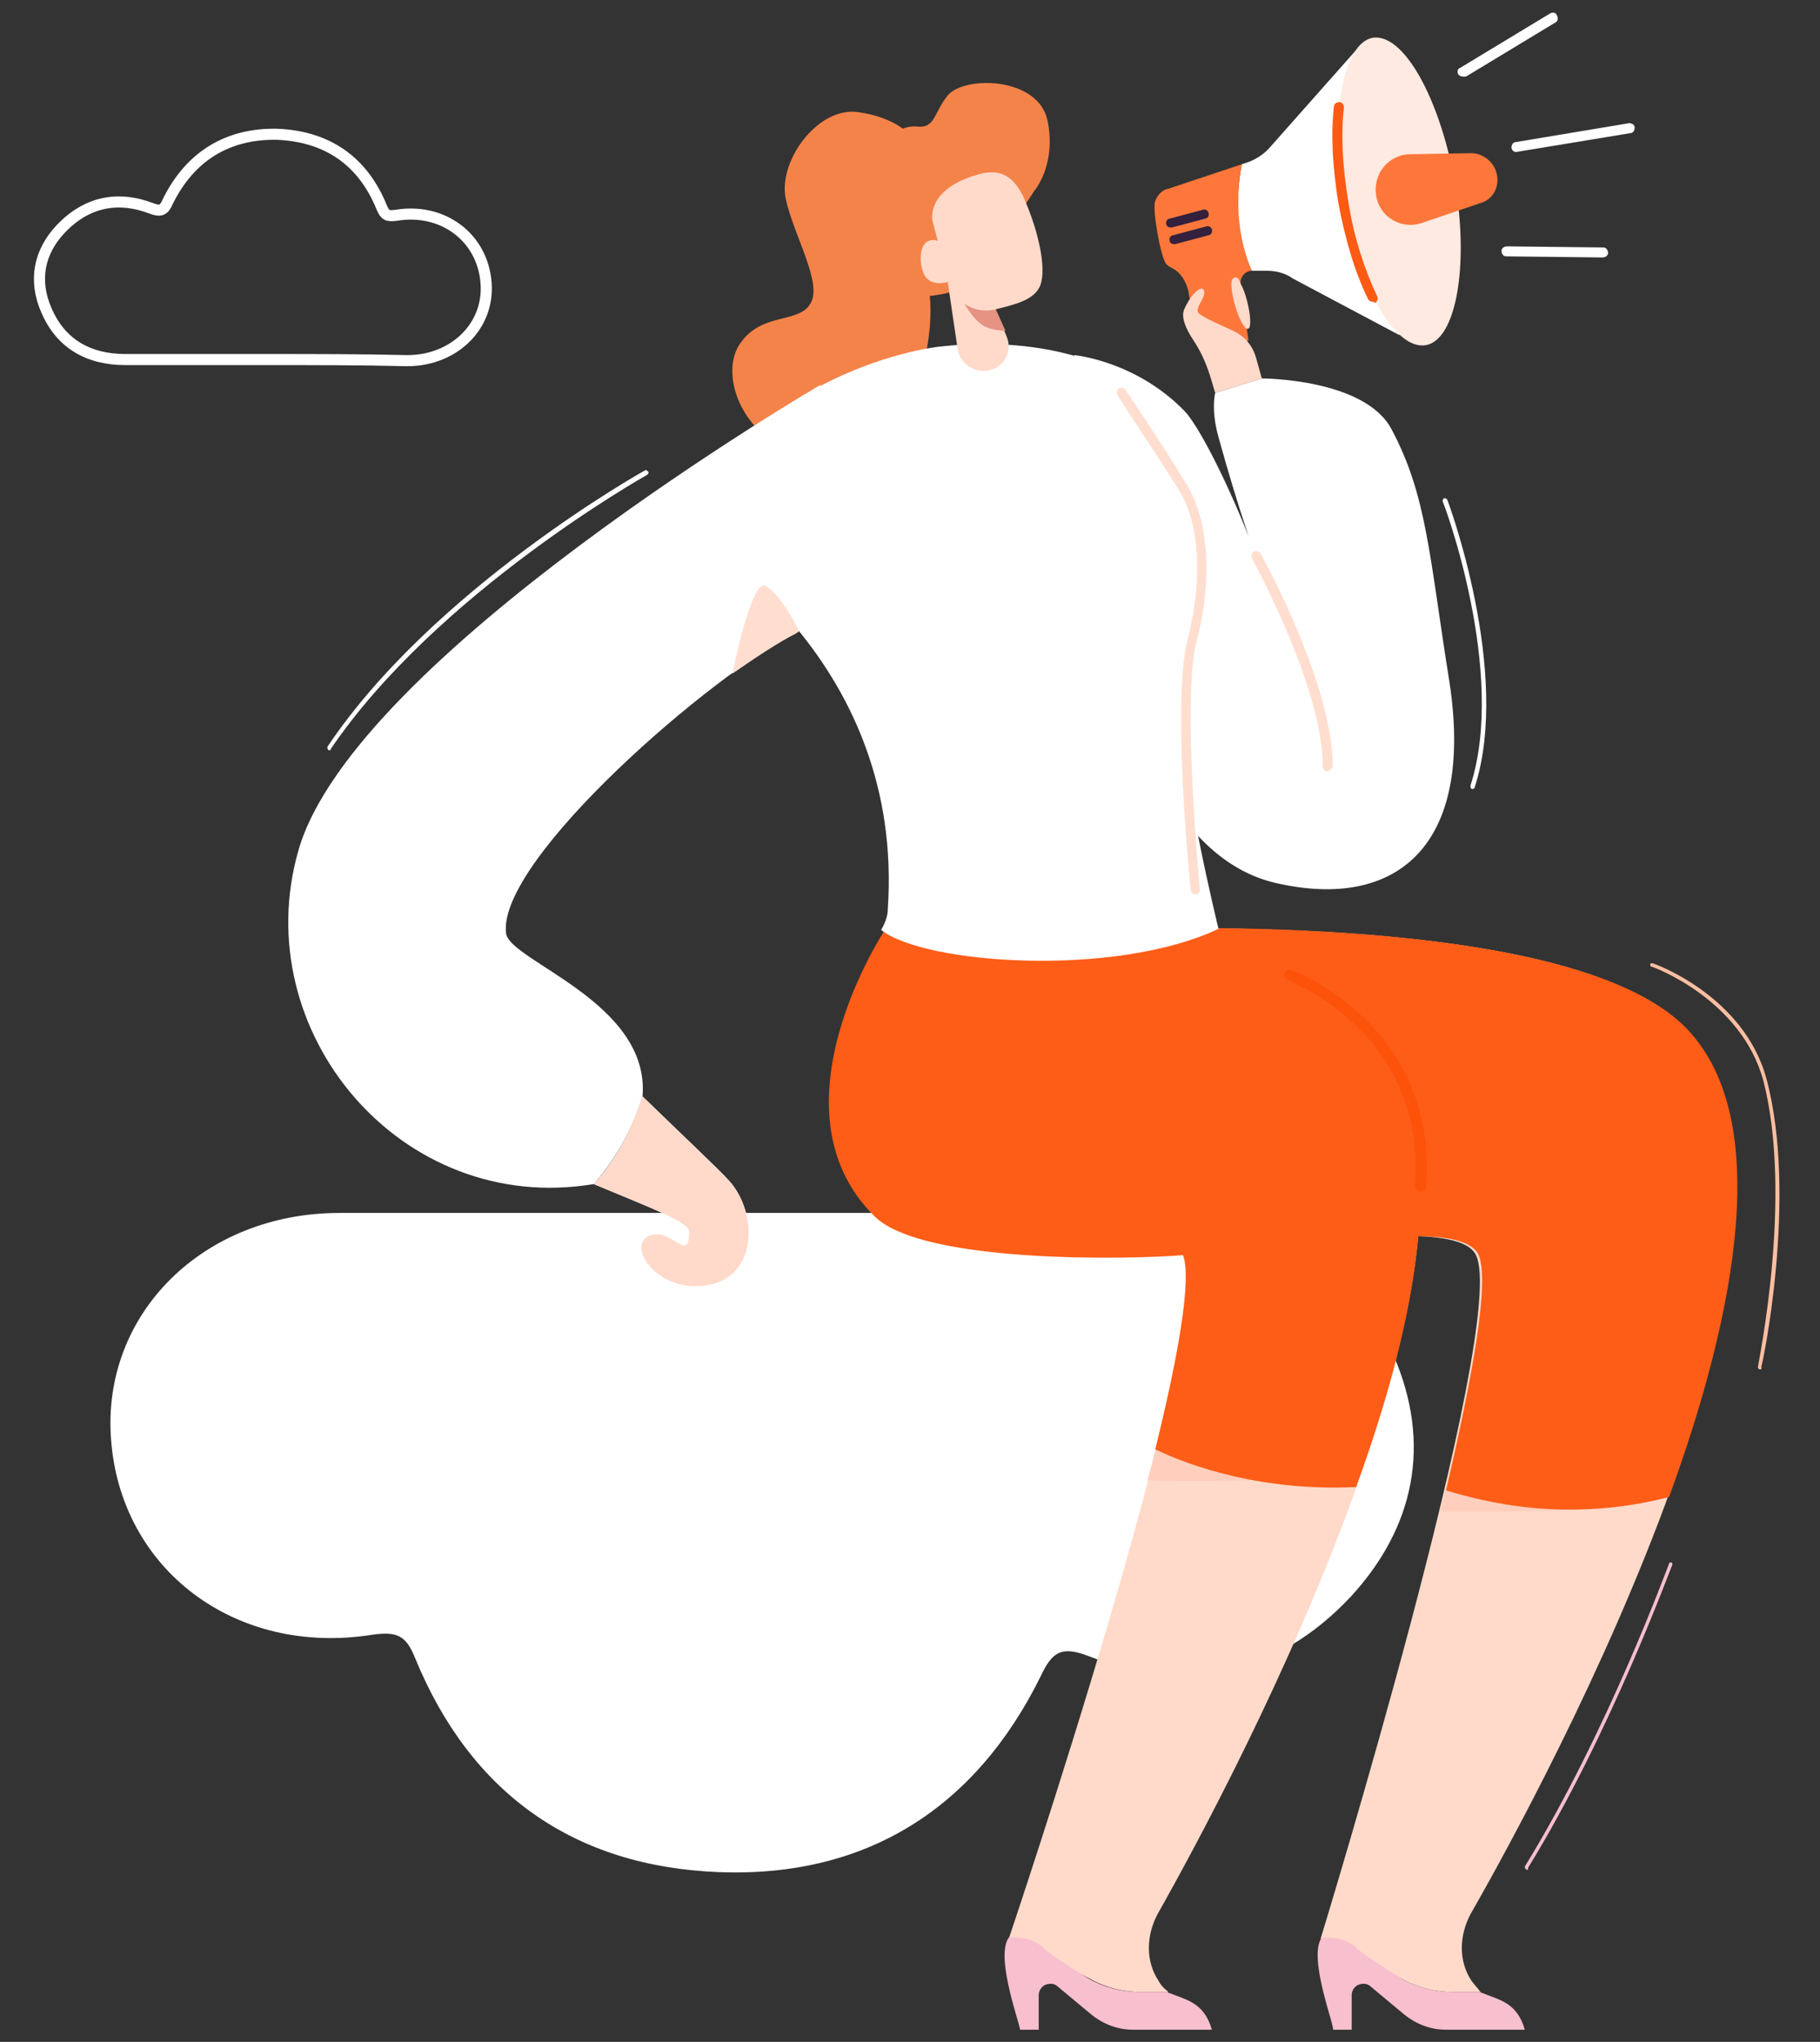 <?xml version="1.0" encoding="utf-8"?>
<!-- Generator: Adobe Illustrator 24.0.1, SVG Export Plug-In . SVG Version: 6.00 Build 0)  -->
<svg version="1.1" id="Layer_1" xmlns="http://www.w3.org/2000/svg" xmlns:xlink="http://www.w3.org/1999/xlink" x="0px" y="0px"
	 viewBox="0 0 164 184" style="enable-background:new 0 0 164 184;" xml:space="preserve">
<rect x="0" y="0" width="164" height="184" fill="#333333" stroke="none"/>
<style type="text/css">
	.st0{opacity:0.8;fill-rule:evenodd;clip-rule:evenodd;fill:#ECE1D5;}
	.st1{fill-rule:evenodd;clip-rule:evenodd;fill:none;stroke:#ECE1D5;stroke-miterlimit:10;}
	.st2{fill:#F6AE90;}
	.st3{fill:#33213D;}
	.st4{fill:#E59383;}
	.st5{fill:#E5517F;}
	.st6{fill:#BC3760;}
	.st7{fill:#F4834A;}
	.st8{fill:#DCE5E6;}
	.st9{fill:#EF6A67;}
	.st10{fill:url(#SVGID_1_);}
	.st11{fill:#D3DFE0;}
	.st12{fill:#F49F4A;}
	.st13{fill:#B8C7C9;}
	.st14{fill-rule:evenodd;clip-rule:evenodd;fill:#FFFFFF;}
	.st15{fill-rule:evenodd;clip-rule:evenodd;fill:none;stroke:#FFFFFF;stroke-miterlimit:10;}
	.st16{fill:#FFDACA;}
	.st17{fill:#F8BFCE;}
	.st18{fill:#FFCEBD;}
	.st19{fill:#FD5D17;}
	.st20{fill:#FC5209;}
	.st21{fill:#FEBEA1;}
	.st22{fill:#FFFFFF;}
	.st23{fill:#FD773B;}
	.st24{fill:#FFEAE1;}
	.st25{fill:#FD5A14;}
	.st26{fill:#FFDED0;}
</style>
<g>
	<path class="st0" d="M220.8-180.5c12.3,0,24.6,0,37,0c9.6,0,16.8,4,20.7,12.9c3.4,7.9,1.9,15.4-3.9,21.7c-6.6,7-14.7,8.8-23.7,5.3
		c-2.4-0.9-3.2-0.3-4.2,1.8c-5.8,12.1-15.7,18.2-28.9,17.7c-13.1-0.5-22.4-7.1-27.4-19.3c-0.8-2-1.6-2.4-3.8-2.1
		c-12.4,2-22.8-5.9-23.6-17.7c-0.8-11.2,8.3-20.3,20.6-20.3C195.9-180.5,208.4-180.5,220.8-180.5z"/>
	<path class="st1" d="M177-257.4c-4.2,0-8.5,0-12.7,0c-3.3,0-5.8-1.4-7.1-4.4c-1.2-2.7-0.7-5.3,1.3-7.4c2.3-2.4,5.1-3,8.2-1.8
		c0.8,0.3,1.1,0.1,1.4-0.6c2-4.1,5.4-6.2,9.9-6.1c4.5,0.2,7.7,2.4,9.4,6.6c0.3,0.7,0.5,0.8,1.3,0.7c4.2-0.7,7.8,2,8.1,6.1
		c0.3,3.9-2.9,7-7.1,7C185.6-257.4,181.3-257.4,177-257.4z"/>
	<g>
		<g>
			<g>
				<path class="st2" d="M285.6-111.3c-1.2-1.8-1.1-4.1-0.1-6c6.7-11.7,35.3-64.4,19.1-80.1c-12.7-12.4-65.3-8-65.3-8
					s-0.6,1-1.5,2.7c-1.7,0.7-2.8,1.6-3.3,3.8c-0.7,2.9-3.9,11.9,2.2,17.7c9.9,9.4,46.6-1.1,49.3,4.5c3,6.2-14,61.6-14,61.6l0.5,0
					c1,1.2,5,2.6,6.8,3.6c1.4,0.8,3,1.2,4.6,1.2h2.5C286.2-110.6,285.9-110.9,285.6-111.3z"/>
			</g>
			<g>
				<path class="st3" d="M272.1-115.2h0.6c1,0,1.9,0.3,2.6,1c1.1,0.9,2.7,1.9,4,2.7c1.4,0.8,3,1.2,4.6,1.2h2.5
					c0.1,0.1,0.2,0.1,0.2,0.1c1.4,0.6,3.1,0.8,3.8,3.3h-7.1c-1.4,0-2.7-0.5-3.8-1.4l-3-2.5c-0.3-0.3-0.8-0.3-1.2-0.1
					c-0.3,0.2-0.5,0.5-0.5,0.9v3.1h-1.7C273.3-106.9,270.8-113.4,272.1-115.2z"/>
			</g>
			<g>
				<path class="st2" d="M257.3-111.3c-1.2-1.8-1.1-4.1-0.1-6c6.6-11.7,35-64.4,18.8-80.1c-6.7-6.6-18.7-8.4-28.5-8.7
					c0.1,1.6,0,3.2-0.3,4.7c-0.3,1.4-0.5,2.8-0.7,4.2c0,0.3-0.2,1.7-0.3,2.3c-0.3,2.6-0.5,5.1-0.6,7.7c-0.2,3.3-0.3,6.6-0.4,9.9
					c6.6-0.3,12.7-2.8,14.3,0.6c3,6.2-15.7,61.6-15.7,61.6l0.5,0c1,1.2,5,2.6,6.8,3.6c1.4,0.8,3,1.2,4.6,1.2h2.5
					C257.9-110.6,257.6-110.9,257.3-111.3z"/>
			</g>
			<g>
				<path class="st3" d="M243.8-115.2h0.6c1,0,1.9,0.3,2.6,1c1.1,0.9,2.7,1.9,4,2.7c1.4,0.8,3,1.2,4.6,1.2h2.5
					c0.1,0.1,0.2,0.1,0.2,0.1c1.4,0.6,3.1,0.8,3.8,3.3h-7.1c-1.4,0-2.7-0.5-3.8-1.4l-3-2.5c-0.3-0.3-0.8-0.3-1.2-0.1
					c-0.3,0.2-0.5,0.5-0.5,0.9v3.1h-1.7C245.1-106.9,242.5-113.4,243.8-115.2z"/>
			</g>
			<g>
				<path class="st4" d="M265.6-156.4l-8-5.2c-0.4,1.7-0.8,3.4-1.3,5.2C260.3-156.3,265.6-156.4,265.6-156.4z"/>
			</g>
			<g>
				<path class="st4" d="M293.9-153.7l-10.2-3.6c-0.3,1.2-0.6,2.5-0.9,3.7C286.4-153.5,293.9-153.7,293.9-153.7z"/>
			</g>
			<g>
				<path class="st5" d="M304.7-197.4c-9.1-8.8-38.4-9.2-54.5-8.6c-9.9-0.6-17.4-0.1-17.4-0.1s-10.8,16.2-1,25.9
					c4.3,4.3,23.2,3.9,27.8,3.5c0.8,2.1-0.4,9-2.5,17.5c3.3,1.6,9.8,3.8,18.1,3.4c2.8-7.7,5-15.6,5.6-22.6c2.8,0,4.8,0.5,5.4,1.6
					c1.1,2.3-0.5,11-2.9,21.3c3.3,1,10.8,3,20.1,0.6C309.5-171.6,312.9-189.4,304.7-197.4z"/>
			</g>
			<g>
				<path class="st6" d="M281-182.4C281-182.4,281-182.4,281-182.4c-0.3,0-0.5-0.3-0.5-0.5c1.1-13.9-11.4-18.5-11.5-18.6
					c-0.2-0.1-0.4-0.4-0.3-0.6c0.1-0.2,0.4-0.4,0.6-0.3c0.1,0,13.3,4.9,12.2,19.5C281.5-182.6,281.3-182.4,281-182.4z"/>
			</g>
			<g>
				<path class="st5" d="M311.6-166.4C311.6-166.4,311.6-166.4,311.6-166.4c-0.1,0-0.2-0.1-0.2-0.2c0-0.2,3.2-15.3,0.5-25.8
					c-2-7.4-10-10.3-10.1-10.3c-0.1,0-0.1-0.1-0.1-0.2c0-0.1,0.1-0.1,0.2-0.1c0.1,0,8.3,2.9,10.3,10.5c2.8,10.6-0.4,25.8-0.5,25.9
					C311.8-166.5,311.7-166.4,311.6-166.4z"/>
			</g>
			<g>
				<path class="st2" d="M290.6-121.3C290.5-121.3,290.5-121.3,290.6-121.3c-0.2-0.1-0.2-0.2-0.2-0.3c7.5-12.2,12.9-27.1,13-27.3
					c0-0.1,0.1-0.1,0.2-0.1c0.1,0,0.1,0.1,0.1,0.2c-0.1,0.1-5.5,15.1-13,27.3C290.7-121.3,290.6-121.3,290.6-121.3z"/>
			</g>
		</g>
		<g>
			<g>
				<path class="st7" d="M235.1-277.5c0,0-1.2-1.7-4.8-2.2c-3.6-0.5-7.2,4.4-6.5,7.8c0.7,3.3,3.4,7.7,2.2,9.5
					c-1.1,1.8-4.5,0.7-6.4,3.7c-1.9,3,0.6,9.7,8,10.5c7.5,0.8,10.3-11.9,8.9-16.4C235.3-269.2,235.1-277.5,235.1-277.5z"/>
			</g>
			<g>
				<g>
					<g>
						<g>
							<g>
								<path class="st8" d="M264.8-275l0.6-0.2c0.8-0.3,1.5-0.8,2-1.4l7.8-8.8l3.8,12.9l0,12.9l-9.6-5.1c-0.7-0.5-1.5-0.7-2.4-0.7
									l-1.3,0C264.1-269.1,264.5-272.9,264.8-275z"/>
							</g>
							<g>
								<path class="st9" d="M257-271.7L257-271.7c0.2-0.5,0.6-1,1.2-1.1l6.6-2.2c-0.4,2.1-0.7,5.9,0.9,9.6l0,0
									c-0.6,0-1.1,0.6-1,1.2l0.7,5.1l-1.2,0.2c-1.8,0.3-3.5-0.9-3.9-2.7l-0.3-1.9c-0.2-0.9-0.7-1.8-1.6-2.2
									c-0.2-0.1-0.3-0.2-0.4-0.3C257.6-266.5,256.8-271.1,257-271.7z"/>
							</g>
						</g>
						<g>
							<linearGradient id="SVGID_1_" gradientUnits="userSpaceOnUse" x1="276.406" y1="-266.486" x2="281.809" y2="-278.899">
								<stop  offset="0.347" style="stop-color:#FF9F5A"/>
								<stop  offset="0.564" style="stop-color:#FFB35A"/>
								<stop  offset="0.783" style="stop-color:#FFBF5A"/>
								<stop  offset="1" style="stop-color:#FFC35A"/>
							</linearGradient>
							<path class="st10" d="M284-273.4c1.3,7.6,0.1,14.2-2.6,14.7c-2.8,0.5-6.1-5.3-7.4-13c-1.3-7.6-0.1-14.2,2.6-14.7
								C279.4-286.8,282.7-281,284-273.4z"/>
						</g>
						<g>
							<path class="st3" d="M276.7-262.6c-0.2,0-0.3-0.1-0.4-0.2c-1.2-2.4-2.1-5.5-2.7-8.7c-0.5-3.1-0.7-6.1-0.4-8.7
								c0-0.2,0.2-0.4,0.5-0.4c0.2,0,0.4,0.2,0.4,0.5c-0.3,2.5-0.1,5.5,0.4,8.5c0.5,3.2,1.5,6.2,2.6,8.5c0.1,0.2,0,0.5-0.2,0.6
								C276.8-262.6,276.8-262.6,276.7-262.6z"/>
						</g>
						<g>
							<path class="st9" d="M287.9-274L287.9-274c0.2,1.1-0.4,2.2-1.5,2.5l-5.3,1.8c-1.8,0.6-3.8-0.5-4.1-2.5l0,0
								c-0.3-1.9,1.1-3.7,3.1-3.7l5.6-0.1C286.8-275.9,287.7-275.1,287.9-274z"/>
						</g>
					</g>
					<g>
						<path class="st3" d="M258.5-269.3c-0.2,0-0.4-0.1-0.4-0.3c-0.1-0.2,0.1-0.5,0.3-0.5l3-0.8c0.2-0.1,0.5,0.1,0.5,0.3
							c0.1,0.2-0.1,0.5-0.3,0.5l-3,0.8C258.6-269.4,258.5-269.3,258.5-269.3z"/>
					</g>
					<g>
						<path class="st3" d="M258.8-267.8c-0.2,0-0.4-0.1-0.4-0.3c-0.1-0.2,0.1-0.5,0.3-0.5l3-0.8c0.2-0.1,0.5,0.1,0.5,0.3
							c0.1,0.2-0.1,0.5-0.3,0.5l-3,0.8C258.8-267.8,258.8-267.8,258.8-267.8z"/>
					</g>
				</g>
				<g>
					<path class="st3" d="M284.8-282.9c-0.2,0-0.3-0.1-0.4-0.2c-0.1-0.2-0.1-0.5,0.2-0.6l8.1-4.9c0.2-0.1,0.5-0.1,0.6,0.2
						c0.1,0.2,0.1,0.5-0.1,0.6l-8.1,4.9C285-282.9,284.9-282.9,284.8-282.9z"/>
				</g>
				<g>
					<path class="st3" d="M289.6-276.1c-0.2,0-0.4-0.2-0.4-0.4c0-0.2,0.1-0.5,0.4-0.5l10.2-1.7c0.2,0,0.5,0.1,0.5,0.4
						c0,0.2-0.1,0.5-0.4,0.5L289.6-276.1C289.7-276.1,289.6-276.1,289.6-276.1z"/>
				</g>
				<g>
					<path class="st3" d="M297.4-266.6L297.4-266.6l-8.7-0.1c-0.2,0-0.4-0.2-0.4-0.5c0-0.2,0.2-0.4,0.5-0.4l8.7,0.1
						c0.2,0,0.4,0.2,0.4,0.5C297.8-266.8,297.6-266.6,297.4-266.6z"/>
				</g>
			</g>
			<g>
				<path class="st11" d="M283.5-228.4c-1.8-11.2-2-16.7-5.2-22.7c-2.4-4.6-11.7-4.6-11.7-4.6l-4.2,1.3c0,0-0.4,1.5,0.3,4
					c0.8,2.9,1.7,5.9,2.7,8.9c-2.1-5.3-4.6-10.1-5.8-11.3c-4.4-4.5-9.9-5-9.9-5s0,43.6,18.3,47.6
					C278.8-207.8,285.9-213.5,283.5-228.4z"/>
			</g>
			<g>
				<path class="st11" d="M262.8-206.1c-0.1-0.4-3.5-14.4-3.2-19c0.7-10.6,4.7-18.6,1.1-24.6c-5.5-9.3-17.2-9.5-22.7-8.9
					c-5.4,0.5-21.1,5.5-21.5,17.7c0,0.4,18,10.9,16.5,33c0,0.6-0.2,1.2-0.6,1.9C236.3-202.9,253.5-201.8,262.8-206.1z"/>
			</g>
			<g>
				<path class="st7" d="M246.2-272.6c0,0,2-2.3,1.2-6.3c-0.8-4-7.5-4.1-9-2.3c-1.3,1.6-1.1,3-2.8,2.8c-1.7-0.2-4.9,2.1-4.8,4.2
					c0.1,2.1,1.5,3.9,0.7,4.9c-0.8,1-1.4,3.8,0.5,5.3c1.9,1.6,6.1,0.8,7.4,0.3C240.7-264.2,246.2-272.6,246.2-272.6z"/>
			</g>
			<g>
				<g>
					<path class="st2" d="M242.3-262.8l1.4,3.3c0.6,1.4-0.3,2.9-1.7,3.1l0,0c-1.3,0.2-2.5-0.7-2.7-1.9l-0.9-6.1L242.3-262.8z"/>
				</g>
				<g>
					<path class="st4" d="M242.6-262l0.1,0l0.9,2c-0.6,0-1.3-0.1-1.9-0.4c-1.1-0.6-2-2.4-2-2.4L242.6-262z"/>
				</g>
				<g>
					<path class="st2" d="M236.7-268.1c0.3-0.1,0.5-0.1,0.8,0L237-270c-0.1-1.6,1-3.2,4.2-4.1c2.2-0.6,3.4,0.4,4.3,2.7
						c1.2,2.9,1.9,6.3,1.1,7.6c-0.6,1-1.9,1.4-4,1.9c-1.8,0.4-3.6-0.7-4.1-2.5l0,0c-0.9,0.2-1.7,0.2-2.2-0.6
						C235.7-266,235.8-267.8,236.7-268.1z"/>
				</g>
			</g>
			<g>
				<g>
					<path class="st12" d="M215.1-178.8c0,3-1.7-0.6-3.7,0.4c-1.9,1,0.9,5.2,5.4,4.4c4.5-0.8,4.5-6.5,1.9-9.4
						c-1-1.1-4.2-4.1-7.8-7.6c-1.2,3.8-3,6.4-4.4,7.9C211.5-181.1,215.1-179.7,215.1-178.8z"/>
				</g>
				<g>
					<path class="st11" d="M226.8-255.1c0,0-42,24.5-47,41.9c-4.7,16.3,9.2,33,26.6,30.1c1.4-1.6,3.2-4.1,4.4-7.9
						c0.7-8.5-12-12.2-12.3-14.7c-0.8-6.7,18.9-23.6,26-27C228.2-234.4,226.8-255.1,226.8-255.1z"/>
				</g>
			</g>
			<g>
				<path class="st2" d="M215.1-178.8c0,3-1.7-0.6-3.7,0.4c-1.9,1,0.9,5.2,5.4,4.4c4.5-0.8,4.5-6.5,1.9-9.4c-1-1.1-4.2-4.1-7.8-7.6
					c-1.2,3.8-3,6.4-4.4,7.9C211.5-181.1,215.1-179.7,215.1-178.8z"/>
			</g>
			<g>
				<path class="st2" d="M264.7-264.2c0,0-0.2-0.9-0.7-0.5c-0.5,0.3,0.4,3.9,1.2,4.5C266-259.8,265.4-263.3,264.7-264.2z"/>
			</g>
			<g>
				<path class="st13" d="M272.6-220.4C272.5-220.4,272.5-220.4,272.6-220.4c-0.3,0-0.4-0.2-0.4-0.4c0-7.2-6.3-18.6-6.4-18.8
					c-0.1-0.2,0-0.5,0.2-0.6c0.2-0.1,0.5,0,0.6,0.2c0.3,0.5,6.5,11.8,6.5,19.2C273-220.5,272.8-220.4,272.6-220.4z"/>
			</g>
			<g>
				<path class="st13" d="M260.7-209.2c-0.2,0-0.4-0.2-0.4-0.4c-0.1-0.7-1.7-17.1-0.3-22.5c1.4-5.5,1.1-10.6-0.8-13.6
					c-2.6-4.1-5.5-8.4-5.5-8.5c-0.1-0.2-0.1-0.5,0.1-0.6c0.2-0.1,0.5-0.1,0.6,0.1c0,0,3,4.4,5.5,8.5c2,3.2,2.4,8.6,0.9,14.3
					c-1.3,5.2,0.3,22,0.3,22.1C261.2-209.5,261-209.2,260.7-209.2C260.7-209.2,260.7-209.2,260.7-209.2z"/>
			</g>
			<g>
				<path class="st13" d="M222-237c-1-0.6-2.3,4.5-3,7.9c2.3-1.6,4.3-2.9,5.7-3.6c0.1-0.1,0.2-0.1,0.3-0.2
					C225-233,223.4-236.1,222-237z"/>
			</g>
			<g>
				<path class="st11" d="M182.7-222.2c0,0-0.1,0-0.1,0c-0.1-0.1-0.1-0.2-0.1-0.3c9.5-14.1,28.4-24.8,28.6-24.9
					c0.1-0.1,0.2,0,0.3,0.1c0.1,0.1,0,0.2-0.1,0.3c-0.2,0.1-19,10.7-28.5,24.7C182.8-222.2,182.7-222.2,182.7-222.2z"/>
			</g>
			<g>
				<path class="st11" d="M285.7-218.7C285.7-218.7,285.6-218.7,285.7-218.7c-0.2,0-0.2-0.2-0.2-0.3c3.3-10.2-2.4-25.5-2.5-25.6
					c0-0.1,0-0.2,0.1-0.3c0.1,0,0.2,0,0.3,0.1c0.1,0.2,5.8,15.6,2.5,25.9C285.9-218.8,285.8-218.7,285.7-218.7z"/>
			</g>
			<g>
				<path class="st2" d="M266.2-257.5c-0.3-1.1-1-2-2.1-2.5c-1.3-0.6-2.9-1.3-3.1-1.6c-0.4-0.4,0.7-1.4,0.5-2
					c-0.2-0.6-1.2,0.3-1.8,1.7c-0.3,0.7,0.2,1.8,0.8,2.7c0.8,1.2,1.3,2.4,1.7,3.8l0.3,1l4.2-1.3L266.2-257.5z"/>
			</g>
		</g>
	</g>
</g>
<g>
	<path class="st14" d="M67.9,109.3c12.3,0,24.6,0,37,0c9.6,0,16.8,4,20.7,12.9c3.4,7.9,1.9,15.4-3.9,21.7c-6.6,7-14.7,8.8-23.7,5.3
		c-2.4-0.9-3.2-0.3-4.2,1.8C87.9,163,78,169.2,64.8,168.7c-13.1-0.5-22.4-7.1-27.4-19.3c-0.8-2-1.6-2.4-3.8-2.1
		c-12.4,2-22.8-5.9-23.6-17.7c-0.8-11.2,8.3-20.3,20.6-20.3C42.9,109.3,55.4,109.3,67.9,109.3z"/>
	<path class="st15" d="M24,32.4c-4.2,0-8.5,0-12.7,0C8,32.4,5.5,31,4.2,28c-1.2-2.7-0.7-5.3,1.3-7.4c2.3-2.4,5.1-3,8.2-1.8
		c0.8,0.3,1.1,0.1,1.4-0.6c2-4.1,5.4-6.2,9.9-6.1c4.5,0.2,7.7,2.4,9.4,6.6c0.3,0.7,0.5,0.8,1.3,0.7c4.2-0.7,7.8,2,8.1,6.1
		c0.3,3.9-2.9,7-7.1,7C32.6,32.4,28.3,32.4,24,32.4z"/>
	<g>
		<g>
			<path class="st16" d="M132.6,178.5c-1.2-1.8-1.1-4.1-0.1-6c6.7-11.7,35.3-64.4,19.1-80.1c-12.7-12.4-65.3-8-65.3-8
				s-0.6,1-1.5,2.7c-1.7,0.7-2.8,1.6-3.3,3.8c-0.7,2.9-3.9,11.9,2.2,17.7c9.9,9.4,46.6-1.1,49.3,4.5c3,6.2-14,61.6-14,61.6l0.5,0
				c1,1.2,5,2.6,6.8,3.6c1.4,0.8,3,1.2,4.6,1.2h2.5C133.2,179.2,132.9,178.9,132.6,178.5z"/>
		</g>
	</g>
	<g>
		<g>
			<path class="st17" d="M119.1,174.6h0.6c1,0,1.9,0.3,2.6,1c1.1,0.9,2.7,1.9,4,2.7c1.4,0.8,3,1.2,4.6,1.2h2.5
				c0.1,0.1,0.2,0.1,0.2,0.1c1.4,0.6,3.1,0.8,3.8,3.3h-7.1c-1.4,0-2.7-0.5-3.8-1.4l-3-2.5c-0.3-0.3-0.8-0.3-1.2-0.1
				c-0.3,0.2-0.5,0.5-0.5,0.9v3.1h-1.7C120.4,182.9,117.8,176.4,119.1,174.6z"/>
		</g>
	</g>
	<g>
		<g>
			<path class="st16" d="M104.4,178.5c-1.2-1.8-1.1-4.1-0.1-6c6.6-11.7,35-64.4,18.8-80.1c-6.7-6.6-18.7-8.4-28.5-8.7
				c0.1,1.6,0,3.2-0.3,4.7c-0.3,1.4-0.5,2.8-0.7,4.2c0,0.3-0.2,1.7-0.3,2.3c-0.3,2.6-0.5,5.1-0.6,7.7c-0.2,3.3-0.3,6.6-0.4,9.9
				c6.6-0.3,12.7-2.8,14.3,0.6c3,6.2-15.7,61.6-15.7,61.6l0.5,0c1,1.2,5,2.6,6.8,3.6c1.4,0.8,3,1.2,4.6,1.2h2.5
				C104.9,179.2,104.6,178.9,104.4,178.5z"/>
		</g>
	</g>
	<g>
		<g>
			<path class="st17" d="M90.9,174.6h0.6c1,0,1.9,0.3,2.6,1c1.1,0.9,2.7,1.9,4,2.7c1.4,0.8,3,1.2,4.6,1.2h2.5
				c0.1,0.1,0.2,0.1,0.2,0.1c1.4,0.6,3.1,0.8,3.8,3.3h-7.1c-1.4,0-2.7-0.5-3.8-1.4l-3-2.5c-0.3-0.3-0.8-0.3-1.2-0.1
				c-0.3,0.2-0.5,0.5-0.5,0.9v3.1h-1.7C92.1,182.9,89.6,176.4,90.9,174.6z"/>
		</g>
	</g>
	<g>
		<path class="st18" d="M112.7,133.4l-8-5.2c-0.4,1.7-0.8,3.4-1.3,5.2C107.3,133.5,112.7,133.4,112.7,133.4z"/>
	</g>
	<g>
		<path class="st18" d="M140.9,136.1l-10.2-3.6c-0.3,1.2-0.6,2.5-0.9,3.7C133.5,136.3,140.9,136.1,140.9,136.1z"/>
	</g>
	<g>
		<g>
			<path class="st19" d="M151.7,92.4c-9.1-8.8-38.4-9.2-54.5-8.6c-9.9-0.6-17.4-0.1-17.4-0.1s-10.8,16.2-1,25.9
				c4.3,4.3,23.2,3.9,27.8,3.5c0.8,2.1-0.4,9-2.5,17.5c3.3,1.6,9.8,3.8,18.1,3.4c2.8-7.7,5-15.6,5.6-22.6c2.8,0,4.8,0.5,5.4,1.6
				c1.1,2.3-0.5,11-2.9,21.3c3.3,1,10.8,3,20.1,0.6C156.5,118.2,159.9,100.4,151.7,92.4z"/>
		</g>
	</g>
	<g>
		<g>
			<path class="st20" d="M128,107.4C128,107.4,128,107.4,128,107.4c-0.3,0-0.5-0.3-0.5-0.5c1.1-13.9-11.4-18.5-11.5-18.6
				c-0.2-0.1-0.4-0.4-0.3-0.6c0.1-0.2,0.4-0.4,0.6-0.3c0.1,0,13.3,4.9,12.2,19.5C128.5,107.2,128.3,107.4,128,107.4z"/>
		</g>
	</g>
	<g>
		<g>
			<path class="st21" d="M158.6,123.4C158.6,123.4,158.6,123.4,158.6,123.4c-0.1,0-0.2-0.1-0.2-0.2c0-0.2,3.2-15.3,0.5-25.8
				c-2-7.4-10-10.3-10.1-10.3c-0.1,0-0.1-0.1-0.1-0.2c0-0.1,0.1-0.1,0.2-0.1c0.1,0,8.3,2.9,10.3,10.5c2.8,10.6-0.4,25.8-0.5,25.9
				C158.8,123.3,158.7,123.4,158.6,123.4z"/>
		</g>
	</g>
	<g>
		<path class="st17" d="M137.6,168.5C137.6,168.5,137.5,168.5,137.6,168.5c-0.2-0.1-0.2-0.2-0.2-0.3c7.5-12.2,12.9-27.1,13-27.3
			c0-0.1,0.1-0.1,0.2-0.1c0.1,0,0.1,0.1,0.1,0.2c-0.1,0.1-5.5,15.1-13,27.3C137.7,168.5,137.7,168.5,137.6,168.5z"/>
	</g>
	<g>
		<path class="st7" d="M82.1,12.3c0,0-1.2-1.7-4.8-2.2c-3.6-0.5-7.2,4.4-6.5,7.8c0.7,3.3,3.4,7.7,2.2,9.5c-1.1,1.8-4.5,0.7-6.4,3.7
			c-1.9,3,0.6,9.7,8,10.5c7.5,0.8,10.3-11.9,8.9-16.4C82.3,20.6,82.1,12.3,82.1,12.3z"/>
	</g>
	<g>
		<g>
			<path class="st22" d="M111.9,14.8l0.6-0.2c0.8-0.3,1.5-0.8,2-1.4l7.8-8.8l3.8,12.9l0,12.9l-9.6-5.1c-0.7-0.5-1.5-0.7-2.4-0.7
				l-1.3,0C111.1,20.7,111.5,16.9,111.9,14.8z"/>
		</g>
	</g>
	<g>
		<g>
			<path class="st23" d="M104.1,18.1L104.1,18.1c0.2-0.5,0.6-1,1.2-1.1l6.6-2.2c-0.4,2.1-0.7,5.9,0.9,9.6l0,0c-0.6,0-1.1,0.6-1,1.2
				l0.7,5.1l-1.2,0.2c-1.8,0.3-3.5-0.9-3.9-2.7l-0.3-1.9c-0.2-0.9-0.7-1.8-1.6-2.2c-0.2-0.1-0.3-0.2-0.4-0.3
				C104.6,23.3,103.8,18.8,104.1,18.1z"/>
		</g>
	</g>
	<g>
		<g>
			<path class="st24" d="M131.1,16.4c1.3,7.6,0.1,14.2-2.6,14.7c-2.8,0.5-6.1-5.3-7.4-13c-1.3-7.6-0.1-14.2,2.6-14.7
				C126.5,3,129.7,8.8,131.1,16.4z"/>
		</g>
	</g>
	<g>
		<g>
			<path class="st25" d="M123.7,27.2c-0.2,0-0.3-0.1-0.4-0.2c-1.2-2.4-2.1-5.5-2.7-8.7c-0.5-3.1-0.7-6.1-0.4-8.7
				c0-0.2,0.2-0.4,0.5-0.4c0.2,0,0.4,0.2,0.4,0.5c-0.3,2.5-0.1,5.5,0.4,8.5c0.5,3.2,1.5,6.2,2.6,8.5c0.1,0.2,0,0.5-0.2,0.6
				C123.8,27.2,123.8,27.2,123.7,27.2z"/>
		</g>
	</g>
	<g>
		<g>
			<path class="st23" d="M134.9,15.8L134.9,15.8c0.2,1.1-0.4,2.2-1.5,2.5l-5.3,1.8c-1.8,0.6-3.8-0.5-4.1-2.5l0,0
				c-0.3-1.9,1.1-3.7,3.1-3.7l5.6-0.1C133.8,13.9,134.7,14.7,134.9,15.8z"/>
		</g>
	</g>
	<g>
		<path class="st3" d="M105.5,20.5c-0.2,0-0.4-0.1-0.4-0.3c-0.1-0.2,0.1-0.5,0.3-0.5l3-0.8c0.2-0.1,0.5,0.1,0.5,0.3
			c0.1,0.2-0.1,0.5-0.3,0.5l-3,0.8C105.6,20.5,105.6,20.5,105.5,20.5z"/>
	</g>
	<g>
		<path class="st3" d="M105.8,22c-0.2,0-0.4-0.1-0.4-0.3c-0.1-0.2,0.1-0.5,0.3-0.5l3-0.8c0.2-0.1,0.5,0.1,0.5,0.3
			c0.1,0.2-0.1,0.5-0.3,0.5l-3,0.8C105.9,22,105.8,22,105.8,22z"/>
	</g>
	<g>
		<g>
			<path class="st22" d="M131.8,6.9c-0.2,0-0.3-0.1-0.4-0.2c-0.1-0.2-0.1-0.5,0.2-0.6l8.1-4.9c0.2-0.1,0.5-0.1,0.6,0.2
				c0.1,0.2,0.1,0.5-0.1,0.6l-8.1,4.9C132,6.9,131.9,6.9,131.8,6.9z"/>
		</g>
	</g>
	<g>
		<g>
			<path class="st22" d="M136.6,13.7c-0.2,0-0.4-0.2-0.4-0.4c0-0.2,0.1-0.5,0.4-0.5l10.2-1.7c0.2,0,0.5,0.1,0.5,0.4
				c0,0.2-0.1,0.5-0.4,0.5L136.6,13.7C136.7,13.7,136.7,13.7,136.6,13.7z"/>
		</g>
	</g>
	<g>
		<g>
			<path class="st22" d="M144.4,23.2L144.4,23.2l-8.7-0.1c-0.2,0-0.4-0.2-0.4-0.5c0-0.2,0.2-0.4,0.5-0.4l8.7,0.1
				c0.2,0,0.4,0.2,0.4,0.5C144.9,23,144.7,23.2,144.4,23.2z"/>
		</g>
	</g>
	<g>
		<path class="st22" d="M130.6,61.4c-1.8-11.2-2-16.7-5.2-22.7c-2.4-4.6-11.7-4.6-11.7-4.6l-4.2,1.3c0,0-0.4,1.5,0.3,4
			c0.8,2.9,1.7,5.9,2.7,8.9c-2.1-5.3-4.6-10.1-5.8-11.3c-4.4-4.5-9.9-5-9.9-5s0,43.6,18.3,47.6C125.8,82,132.9,76.3,130.6,61.4z"/>
	</g>
	<g>
		<path class="st22" d="M109.8,83.7c-0.1-0.4-3.5-14.4-3.2-19c0.7-10.6,4.7-18.6,1.1-24.6c-5.5-9.3-17.2-9.5-22.7-8.9
			c-5.4,0.5-21.1,5.5-21.5,17.7c0,0.4,18,10.9,16.5,33c0,0.6-0.2,1.2-0.6,1.9C83.3,86.9,100.5,88.1,109.8,83.7z"/>
	</g>
	<g>
		<path class="st7" d="M93.2,17.2c0,0,2-2.3,1.2-6.3c-0.8-4-7.5-4.1-9-2.3c-1.3,1.6-1.1,3-2.8,2.8c-1.7-0.2-4.9,2.1-4.8,4.2
			c0.1,2.1,1.5,3.9,0.7,4.9c-0.8,1-1.4,3.8,0.5,5.3c1.9,1.6,6.1,0.8,7.4,0.3C87.8,25.6,93.2,17.2,93.2,17.2z"/>
	</g>
	<g>
		<path class="st16" d="M89.3,27l1.4,3.3c0.6,1.4-0.3,2.9-1.7,3.1l0,0c-1.3,0.2-2.5-0.7-2.7-1.9l-0.9-6.1L89.3,27z"/>
	</g>
	<g>
		<path class="st4" d="M89.6,27.8l0.1,0l0.9,2c-0.6,0-1.3-0.1-1.9-0.4c-1.1-0.6-2-2.4-2-2.4L89.6,27.8z"/>
	</g>
	<g>
		<path class="st16" d="M83.7,21.7c0.3-0.1,0.5-0.1,0.8,0L84,19.8c-0.1-1.6,1-3.2,4.2-4.1c2.2-0.6,3.4,0.4,4.3,2.7
			c1.2,2.9,1.9,6.3,1.1,7.6c-0.6,1-1.9,1.4-4,1.9c-1.8,0.4-3.6-0.7-4.1-2.5l0,0c-0.9,0.2-1.7,0.2-2.2-0.6
			C82.8,23.8,82.8,22,83.7,21.7z"/>
	</g>
	<g>
		<g>
			<path class="st22" d="M62.1,111c0,3-1.7-0.6-3.7,0.4c-1.9,1,0.9,5.2,5.4,4.4c4.5-0.8,4.5-6.5,1.9-9.4c-1-1.1-4.2-4.1-7.8-7.6
				c-1.2,3.8-3,6.4-4.4,7.9C58.5,108.8,62.1,110.1,62.1,111z"/>
		</g>
		<g>
			<path class="st22" d="M73.9,34.7c0,0-42,24.5-47,41.9c-4.7,16.3,9.2,33,26.6,30.1c1.4-1.6,3.2-4.1,4.4-7.9
				c0.7-8.5-12-12.2-12.3-14.7c-0.8-6.7,18.9-23.6,26-27C75.2,55.4,73.9,34.7,73.9,34.7z"/>
		</g>
	</g>
	<g>
		<g>
			<path class="st16" d="M62.1,111c0,3-1.7-0.6-3.7,0.4c-1.9,1,0.9,5.2,5.4,4.4c4.5-0.8,4.5-6.5,1.9-9.4c-1-1.1-4.2-4.1-7.8-7.6
				c-1.2,3.8-3,6.4-4.4,7.9C58.5,108.8,62.1,110.1,62.1,111z"/>
		</g>
	</g>
	<g>
		<path class="st16" d="M111.8,25.6c0,0-0.2-0.9-0.7-0.5c-0.5,0.3,0.4,3.9,1.2,4.5C113.1,30,112.4,26.5,111.8,25.6z"/>
	</g>
	<g>
		<path class="st26" d="M119.6,69.5C119.6,69.5,119.6,69.5,119.6,69.5c-0.3,0-0.4-0.2-0.4-0.4c0-7.2-6.3-18.6-6.4-18.8
			c-0.1-0.2,0-0.5,0.2-0.6c0.2-0.1,0.5,0,0.6,0.2c0.3,0.5,6.5,11.8,6.5,19.2C120,69.3,119.8,69.5,119.6,69.5z"/>
	</g>
	<g>
		<path class="st26" d="M107.7,80.6c-0.2,0-0.4-0.2-0.4-0.4c-0.1-0.7-1.7-17.1-0.3-22.5c1.4-5.5,1.1-10.6-0.8-13.6
			c-2.6-4.1-5.5-8.4-5.5-8.5c-0.1-0.2-0.1-0.5,0.1-0.6c0.2-0.1,0.5-0.1,0.6,0.1c0,0,3,4.4,5.5,8.5c2,3.2,2.4,8.6,0.9,14.3
			c-1.3,5.2,0.3,22,0.3,22.1C108.2,80.4,108,80.6,107.7,80.6C107.8,80.6,107.7,80.6,107.7,80.6z"/>
	</g>
	<g>
		<g>
			<path class="st26" d="M69,52.8c-1-0.6-2.3,4.5-3,7.9c2.3-1.6,4.3-2.9,5.7-3.6c0.1-0.1,0.2-0.1,0.3-0.2C72,56.8,70.5,53.7,69,52.8
				z"/>
		</g>
	</g>
	<g>
		<path class="st22" d="M29.7,67.6c0,0-0.1,0-0.1,0c-0.1-0.1-0.1-0.2-0.1-0.3C39,53.1,57.9,42.5,58.1,42.4c0.1-0.1,0.2,0,0.3,0.1
			c0.1,0.1,0,0.2-0.1,0.3c-0.2,0.1-19,10.7-28.5,24.7C29.8,67.6,29.8,67.6,29.7,67.6z"/>
	</g>
	<g>
		<path class="st22" d="M132.7,71.1C132.7,71.1,132.7,71.1,132.7,71.1c-0.2,0-0.2-0.2-0.2-0.3c3.3-10.2-2.4-25.5-2.5-25.6
			c0-0.1,0-0.2,0.1-0.3c0.1,0,0.2,0,0.3,0.1c0.1,0.2,5.8,15.6,2.5,25.9C132.9,71,132.8,71.1,132.7,71.1z"/>
	</g>
	<g>
		<g>
			<path class="st16" d="M113.2,32.3c-0.3-1.1-1-2-2.1-2.5c-1.3-0.6-2.9-1.3-3.1-1.6c-0.4-0.4,0.7-1.4,0.5-2
				c-0.2-0.6-1.2,0.3-1.8,1.7c-0.3,0.7,0.2,1.8,0.8,2.7c0.8,1.2,1.3,2.4,1.7,3.8l0.3,1l4.2-1.3L113.2,32.3z"/>
		</g>
	</g>
</g>
</svg>
